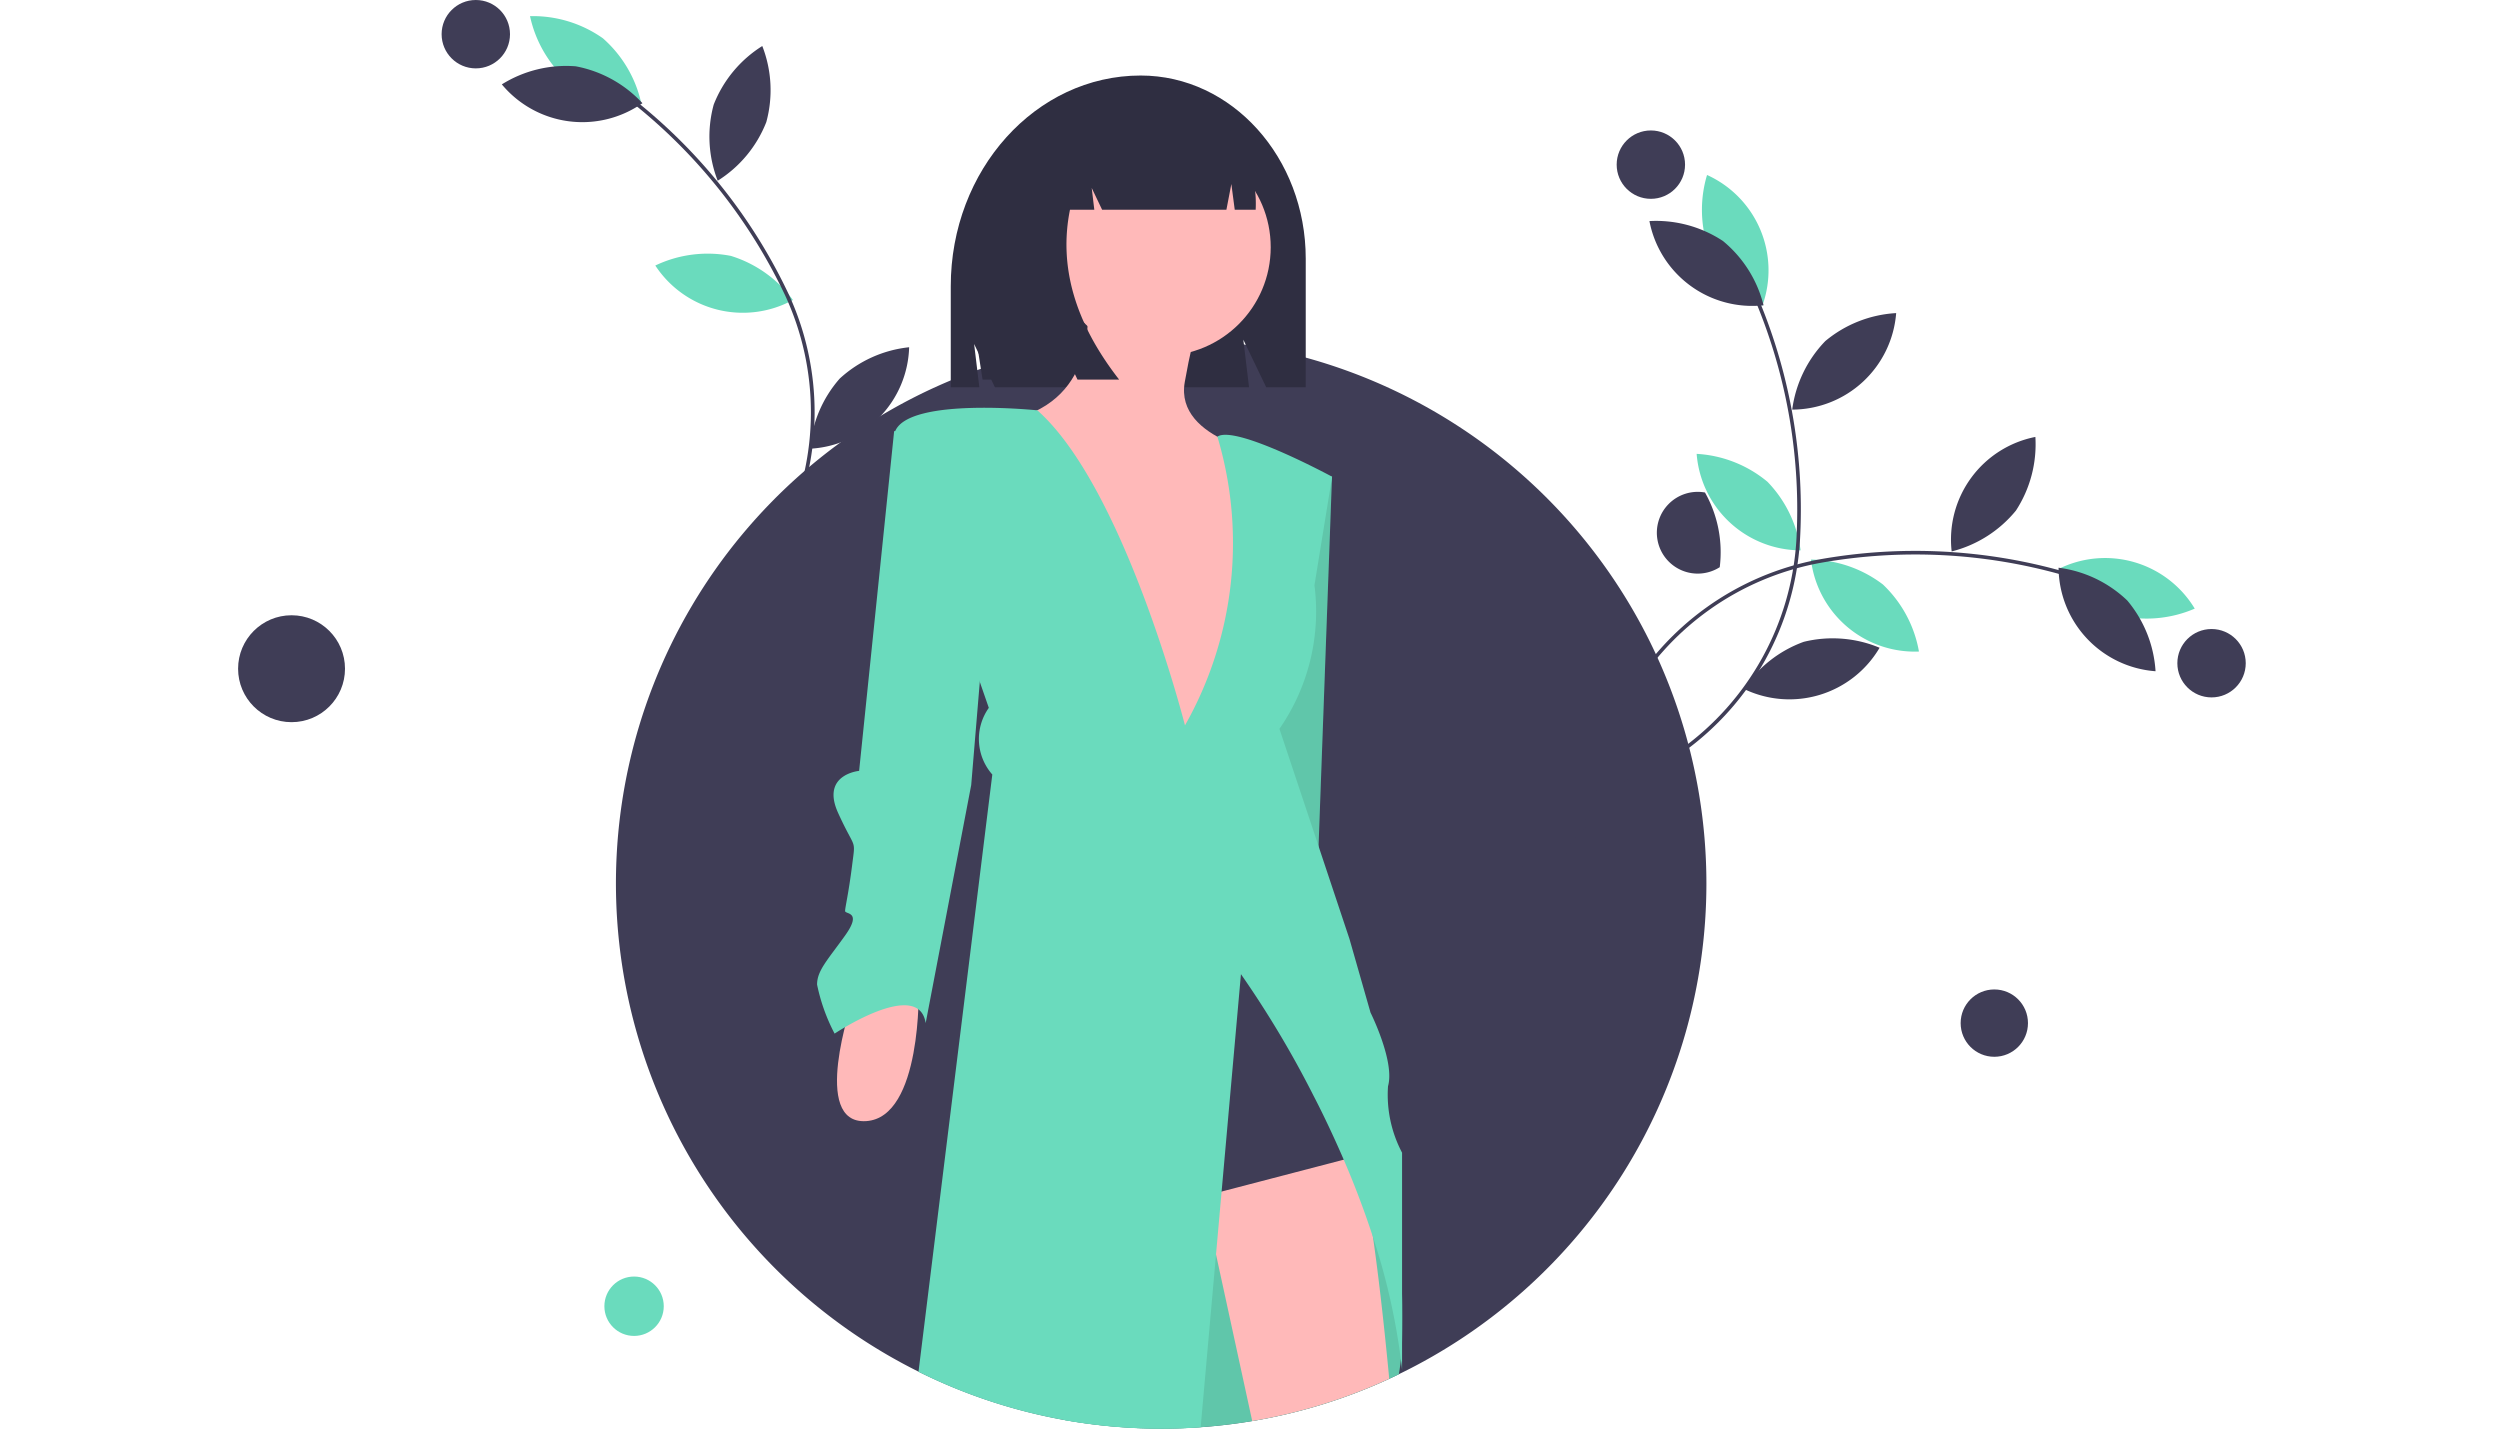 <svg xmlns="http://www.w3.org/2000/svg" width="105" height="60" viewBox="0 0 105 60">
  <g id="Group_790" data-name="Group 790" transform="translate(1959 2648)">
    <rect id="Rectangle_854" data-name="Rectangle 854" width="105" height="60" transform="translate(-1959 -2648)" fill="none"/>
    <g id="about" transform="translate(-1949 -2648.004)">
      <path id="Path_686" data-name="Path 686" d="M329.694,209.346a22.9,22.9,0,0,1-12.919,20.615q-.2.1-.4.19a22.681,22.681,0,0,1-5.755,1.776q-1.067.179-2.166.258-.82.059-1.654.059a22.99,22.99,0,0,1-4.042-.356,22.9,22.9,0,0,1-4.8-43.668q.55-.231,1.115-.433l.152-.054.186-.064a22.786,22.786,0,0,1,3.058-.81h0l.163-.03q.492-.091.992-.16c.117-.016.234-.032.352-.045.183-.023.367-.043.551-.062q1.121-.11,2.273-.111.69,0,1.371.04.485.029.964.077h0q.572.059,1.135.144l.079.012a22.586,22.586,0,0,1,2.519.54A22.907,22.907,0,0,1,329.694,209.346Z" transform="translate(-268.025 -172.24)" fill="#3f3d56"/>
      <path id="Path_687" data-name="Path 687" d="M306.889,143.642a5.1,5.1,0,0,1,2.607,1.853,4.395,4.395,0,0,1-5.779-1.448A5.1,5.1,0,0,1,306.889,143.642Z" transform="translate(-286.194 -132.891)" fill="#6adbbd"/>
      <path id="Path_688" data-name="Path 688" d="M242.051,26.522a5.1,5.1,0,0,0,3.06.93,5.1,5.1,0,0,0-1.619-2.758,5.1,5.1,0,0,0-3.06-.93A5.1,5.1,0,0,0,242.051,26.522Z" transform="translate(-228.171 -23.082)" fill="#6adbbd"/>
      <path id="Path_689" data-name="Path 689" d="M229.295,48.778a5.1,5.1,0,0,1,2.8,1.548,4.395,4.395,0,0,1-5.905-.789A5.1,5.1,0,0,1,229.295,48.778Z" transform="translate(-215.113 -45.989)" fill="#3f3d56"/>
      <path id="Path_690" data-name="Path 690" d="M331.083,41.345a5.1,5.1,0,0,0,.169,3.194,5.1,5.1,0,0,0,2.041-2.463,5.1,5.1,0,0,0-.169-3.194A5.1,5.1,0,0,0,331.083,41.345Z" transform="translate(-311.108 -36.945)" fill="#3f3d56"/>
      <path id="Path_691" data-name="Path 691" d="M383.083,192.336a5.1,5.1,0,0,0-1.249,2.944A4.395,4.395,0,0,0,386,191.018,5.1,5.1,0,0,0,383.083,192.336Z" transform="translate(-357.816 -176.43)" fill="#3f3d56"/>
      <path id="Path_692" data-name="Path 692" d="M295.559,92.555l.141-.055a3.924,3.924,0,0,1-.192-2.275,7.117,7.117,0,0,1,1.788-2.883c.14-.162.279-.323.415-.485a12.343,12.343,0,0,0,1.471-2.137,11.823,11.823,0,0,0,.031-10.078,22.869,22.869,0,0,0-6.4-8.073l-.1.115a22.725,22.725,0,0,1,6.356,8.018,11.671,11.671,0,0,1-.026,9.948,12.2,12.2,0,0,1-1.454,2.11c-.135.162-.274.322-.413.484a7.227,7.227,0,0,0-1.821,2.948A4.076,4.076,0,0,0,295.559,92.555Z" transform="translate(-276.111 -62.329)" fill="#3f3d56"/>
      <circle id="Ellipse_90" data-name="Ellipse 90" cx="1.436" cy="1.436" r="1.436" transform="translate(8.548 0.004)" fill="#3f3d56"/>
      <path id="Path_693" data-name="Path 693" d="M890.428,299.3a5.1,5.1,0,0,0-3.022-1.045,4.395,4.395,0,0,0,4.536,3.862A5.1,5.1,0,0,0,890.428,299.3Z" transform="translate(-821.346 -274.748)" fill="#6adbbd"/>
      <path id="Path_694" data-name="Path 694" d="M1014.983,300.157a5.1,5.1,0,0,1-2.535-1.95,4.395,4.395,0,0,1,5.72,1.665A5.1,5.1,0,0,1,1014.983,300.157Z" transform="translate(-935.989 -274.306)" fill="#6adbbd"/>
      <path id="Path_695" data-name="Path 695" d="M1015.361,303.739a5.1,5.1,0,0,0-2.886-1.378,4.395,4.395,0,0,0,4.073,4.348A5.1,5.1,0,0,0,1015.361,303.739Z" transform="translate(-936.015 -278.513)" fill="#3f3d56"/>
      <path id="Path_696" data-name="Path 696" d="M961.106,239.407a5.1,5.1,0,0,1-2.7,1.718,4.395,4.395,0,0,1,3.516-4.81A5.1,5.1,0,0,1,961.106,239.407Z" transform="translate(-886.436 -217.96)" fill="#3f3d56"/>
      <path id="Path_697" data-name="Path 697" d="M815.456,267.506a1.717,1.717,0,1,1-.62-3.137A5.1,5.1,0,0,1,815.456,267.506Z" transform="translate(-753.227 -243.68)" fill="#3f3d56"/>
      <path id="Path_698" data-name="Path 698" d="M741.447,307.427l-.037-.146a3.924,3.924,0,0,0,1.963-1.166,7.116,7.116,0,0,0,1.307-3.13c.051-.208.1-.415.154-.62a12.349,12.349,0,0,1,.884-2.439,11.823,11.823,0,0,1,8.184-5.881,22.87,22.87,0,0,1,10.287.515l-.036.147a22.725,22.725,0,0,0-10.219-.514,11.671,11.671,0,0,0-8.081,5.8,12.2,12.2,0,0,0-.873,2.409c-.053.2-.1.41-.153.617a7.228,7.228,0,0,1-1.341,3.195A4.076,4.076,0,0,1,741.447,307.427Z" transform="translate(-687.49 -270.546)" fill="#3f3d56"/>
      <circle id="Ellipse_91" data-name="Ellipse 91" cx="1.436" cy="1.436" r="1.436" transform="translate(81.449 26.423)" fill="#3f3d56"/>
      <path id="Path_699" data-name="Path 699" d="M832.646,246.034a5.1,5.1,0,0,1,1.391,2.88,4.395,4.395,0,0,1-4.366-4.053A5.1,5.1,0,0,1,832.646,246.034Z" transform="translate(-768.412 -225.795)" fill="#6adbbd"/>
      <path id="Path_700" data-name="Path 700" d="M832.576,107.2a5.1,5.1,0,0,0,2.233,2.29A4.395,4.395,0,0,0,832.486,104,5.1,5.1,0,0,0,832.576,107.2Z" transform="translate(-770.79 -96.647)" fill="#6adbbd"/>
      <path id="Path_701" data-name="Path 701" d="M808.915,128.086a5.1,5.1,0,0,1,1.706,2.7,4.395,4.395,0,0,1-4.794-3.537A5.1,5.1,0,0,1,808.915,128.086Z" transform="translate(-746.551 -117.96)" fill="#3f3d56"/>
      <path id="Path_702" data-name="Path 702" d="M879.328,174.938a5.1,5.1,0,0,0-1.391,2.88,4.395,4.395,0,0,0,4.366-4.054A5.1,5.1,0,0,0,879.328,174.938Z" transform="translate(-812.664 -160.61)" fill="#3f3d56"/>
      <path id="Path_703" data-name="Path 703" d="M856.039,338.011a5.1,5.1,0,0,0-2.513,1.978,4.395,4.395,0,0,0,5.7-1.729A5.1,5.1,0,0,0,856.039,338.011Z" transform="translate(-790.283 -311.05)" fill="#3f3d56"/>
      <path id="Path_704" data-name="Path 704" d="M739.455,191.347l.15.02a3.923,3.923,0,0,1,.928-2.086,7.117,7.117,0,0,1,2.956-1.665c.2-.074.4-.149.6-.226a12.343,12.343,0,0,0,2.319-1.163,11.823,11.823,0,0,0,4.884-8.816,22.87,22.87,0,0,0-1.714-10.156l-.142.053a22.724,22.724,0,0,1,1.705,10.088,11.671,11.671,0,0,1-4.817,8.7,12.2,12.2,0,0,1-2.291,1.149c-.2.076-.4.15-.6.225a7.227,7.227,0,0,0-3.016,1.705A4.077,4.077,0,0,0,739.455,191.347Z" transform="translate(-685.697 -154.643)" fill="#3f3d56"/>
      <circle id="Ellipse_92" data-name="Ellipse 92" cx="1.436" cy="1.436" r="1.436" transform="translate(57.9 5.483)" fill="#3f3d56"/>
      <path id="Path_705" data-name="Path 705" d="M460.893,53.771h0c3.829,0,6.933,3.445,6.933,7.694v5.4h-1.66l-.961-2,.24,2H454.772l-.874-1.818.219,1.818h-1.2V62.625C452.915,57.735,456.487,53.771,460.893,53.771Z" transform="translate(-422.985 -50.595)" fill="#2f2e41"/>
      <path id="Path_706" data-name="Path 706" d="M396.112,515.259s-1.765,5.149.589,5,2.207-5.591,2.207-5.591Z" transform="translate(-370.323 -473.168)" fill="#ffb9b9"/>
      <path id="Path_707" data-name="Path 707" d="M390.282,233.373h-1.618l-1.471,14.27s-1.618.147-.883,1.765.736,1.03.588,2.207-.294,1.765-.294,1.913.736,0,0,1.03-1.177,1.471-1.177,2.06a7.8,7.8,0,0,0,.736,2.06s3.531-2.354,3.825-.441l1.913-10,.588-7.062Z" transform="translate(-361.11 -215.262)" fill="#6adbbd"/>
      <path id="Path_708" data-name="Path 708" d="M512.389,240.75h1.177l-.589,16.183-2.942-6.179Z" transform="translate(-467.622 -220.727)" fill="#6adbbd"/>
      <path id="Path_709" data-name="Path 709" d="M512.389,240.75h1.177l-.589,16.183-2.942-6.179Z" transform="translate(-467.622 -220.727)" opacity="0.1"/>
      <path id="Path_710" data-name="Path 710" d="M512.184,576.53q-.007.4-.049.784-.022.207-.054.413c-.011.067-.021.132-.033.2q-.2.1-.4.19a22.685,22.685,0,0,1-5.755,1.776q-1.067.179-2.166.258-.82.059-1.654.059a22.991,22.991,0,0,1-4.042-.356l-1.144-11.819,4.991-.768,3.037-.468,3.567-.549,1.344-.207.449-.069s1.78,1.653,1.913,8.831Q512.2,575.618,512.184,576.53Z" transform="translate(-463.298 -520.203)" fill="#6adbbd"/>
      <path id="Path_711" data-name="Path 711" d="M512.184,576.53q-.007.4-.049.784-.022.207-.054.413c-.011.067-.021.132-.033.2q-.2.1-.4.19a22.685,22.685,0,0,1-5.755,1.776q-1.067.179-2.166.258-.82.059-1.654.059a22.991,22.991,0,0,1-4.042-.356l-1.144-11.819,4.991-.768,3.037-.468,3.567-.549,1.344-.207.449-.069s1.78,1.653,1.913,8.831Q512.2,575.618,512.184,576.53Z" transform="translate(-463.298 -520.203)" opacity="0.1"/>
      <path id="Path_712" data-name="Path 712" d="M584.641,598.233a22.681,22.681,0,0,1-5.755,1.776l-1.521-7-.531-2.442-.334-1.538s.513-.185,1.255-.405a11.894,11.894,0,0,1,4.5-.657,1.346,1.346,0,0,1,.718.327,1.641,1.641,0,0,1,.3.594,22.024,22.024,0,0,1,.682,3.377C584.215,594.063,584.449,596.22,584.641,598.233Z" transform="translate(-536.293 -540.322)" fill="#ffb9b9"/>
      <circle id="Ellipse_93" data-name="Ellipse 93" cx="4.561" cy="4.561" r="4.561" transform="translate(34.248 5.826)" fill="#ffb9b9"/>
      <path id="Path_713" data-name="Path 713" d="M483.481,169.683s.588,3.678-2.8,4.708,7.209,15.889,7.209,15.889,4.708-13.094,3.531-14.271c0,0-4.266-.588-3.825-3.089s.736-2.8.736-2.8Z" transform="translate(-447.836 -156.868)" fill="#ffb9b9"/>
      <path id="Path_714" data-name="Path 714" d="M449.883,435.618l10.151-2.648-5.443-13.535Z" transform="translate(-412.472 -384.553)" fill="#3f3d56"/>
      <path id="Path_715" data-name="Path 715" d="M445.68,252.856v9.121c-.015-.143-.031-.286-.049-.428a27.791,27.791,0,0,0-1.178-5.163c-.367-1.13-.784-2.216-1.223-3.236q-.235-.544-.475-1.062c-.259-.561-.521-1.1-.781-1.6a42.4,42.4,0,0,0-3.061-5.13l-.506,5.679-.152,1.713-.155,1.743-.235,2.642-.645,7.254q-.82.059-1.654.059a22.991,22.991,0,0,1-4.042-.356,22.727,22.727,0,0,1-6.154-2.034l3.1-25.085a2.259,2.259,0,0,1-.147-2.8l-.376-1.085-3.6-10.39a.686.686,0,0,1,.044-.147c.606-1.434,5.971-.874,5.971-.874,3.661,3.246,6.2,13.232,6.2,13.232a15.556,15.556,0,0,0,1.361-12.128h0c.772-.507,4.818,1.684,4.818,1.684L442,229.023a8.657,8.657,0,0,1-1.471,6.032l1.643,4.928,1.3,3.9.883,3.089s1.03,2.06.735,3.09A5.21,5.21,0,0,0,445.68,252.856Z" transform="translate(-396.793 -204.439)" fill="#6adbbd"/>
      <path id="Path_716" data-name="Path 716" d="M465.492,59.285a3.636,3.636,0,0,1,2.869-1.464h.136a5.051,5.051,0,0,1,4.752,5.3h-.879l-.142-1.081-.208,1.081H466.8l-.437-.915.109.915H465.45q-.718,3.567,2.064,7.133h-1.748l-.874-1.829.218,1.829h-3.332l-.655-4.207A7.11,7.11,0,0,1,465.492,59.285Z" transform="translate(-430.511 -54.308)" fill="#2f2e41"/>
      <circle id="Ellipse_95" data-name="Ellipse 95" cx="1.247" cy="1.247" r="1.247" transform="translate(15.384 53.619)" fill="#6adbbd"/>
      <circle id="Ellipse_96" data-name="Ellipse 96" cx="2.245" cy="2.245" r="2.245" transform="translate(0 25.845)" fill="#3f3d56"/>
      <circle id="Ellipse_97" data-name="Ellipse 97" cx="1.414" cy="1.414" r="1.414" transform="translate(72.347 41.561)" fill="#3f3d56"/>
    </g>
  </g>
</svg>
